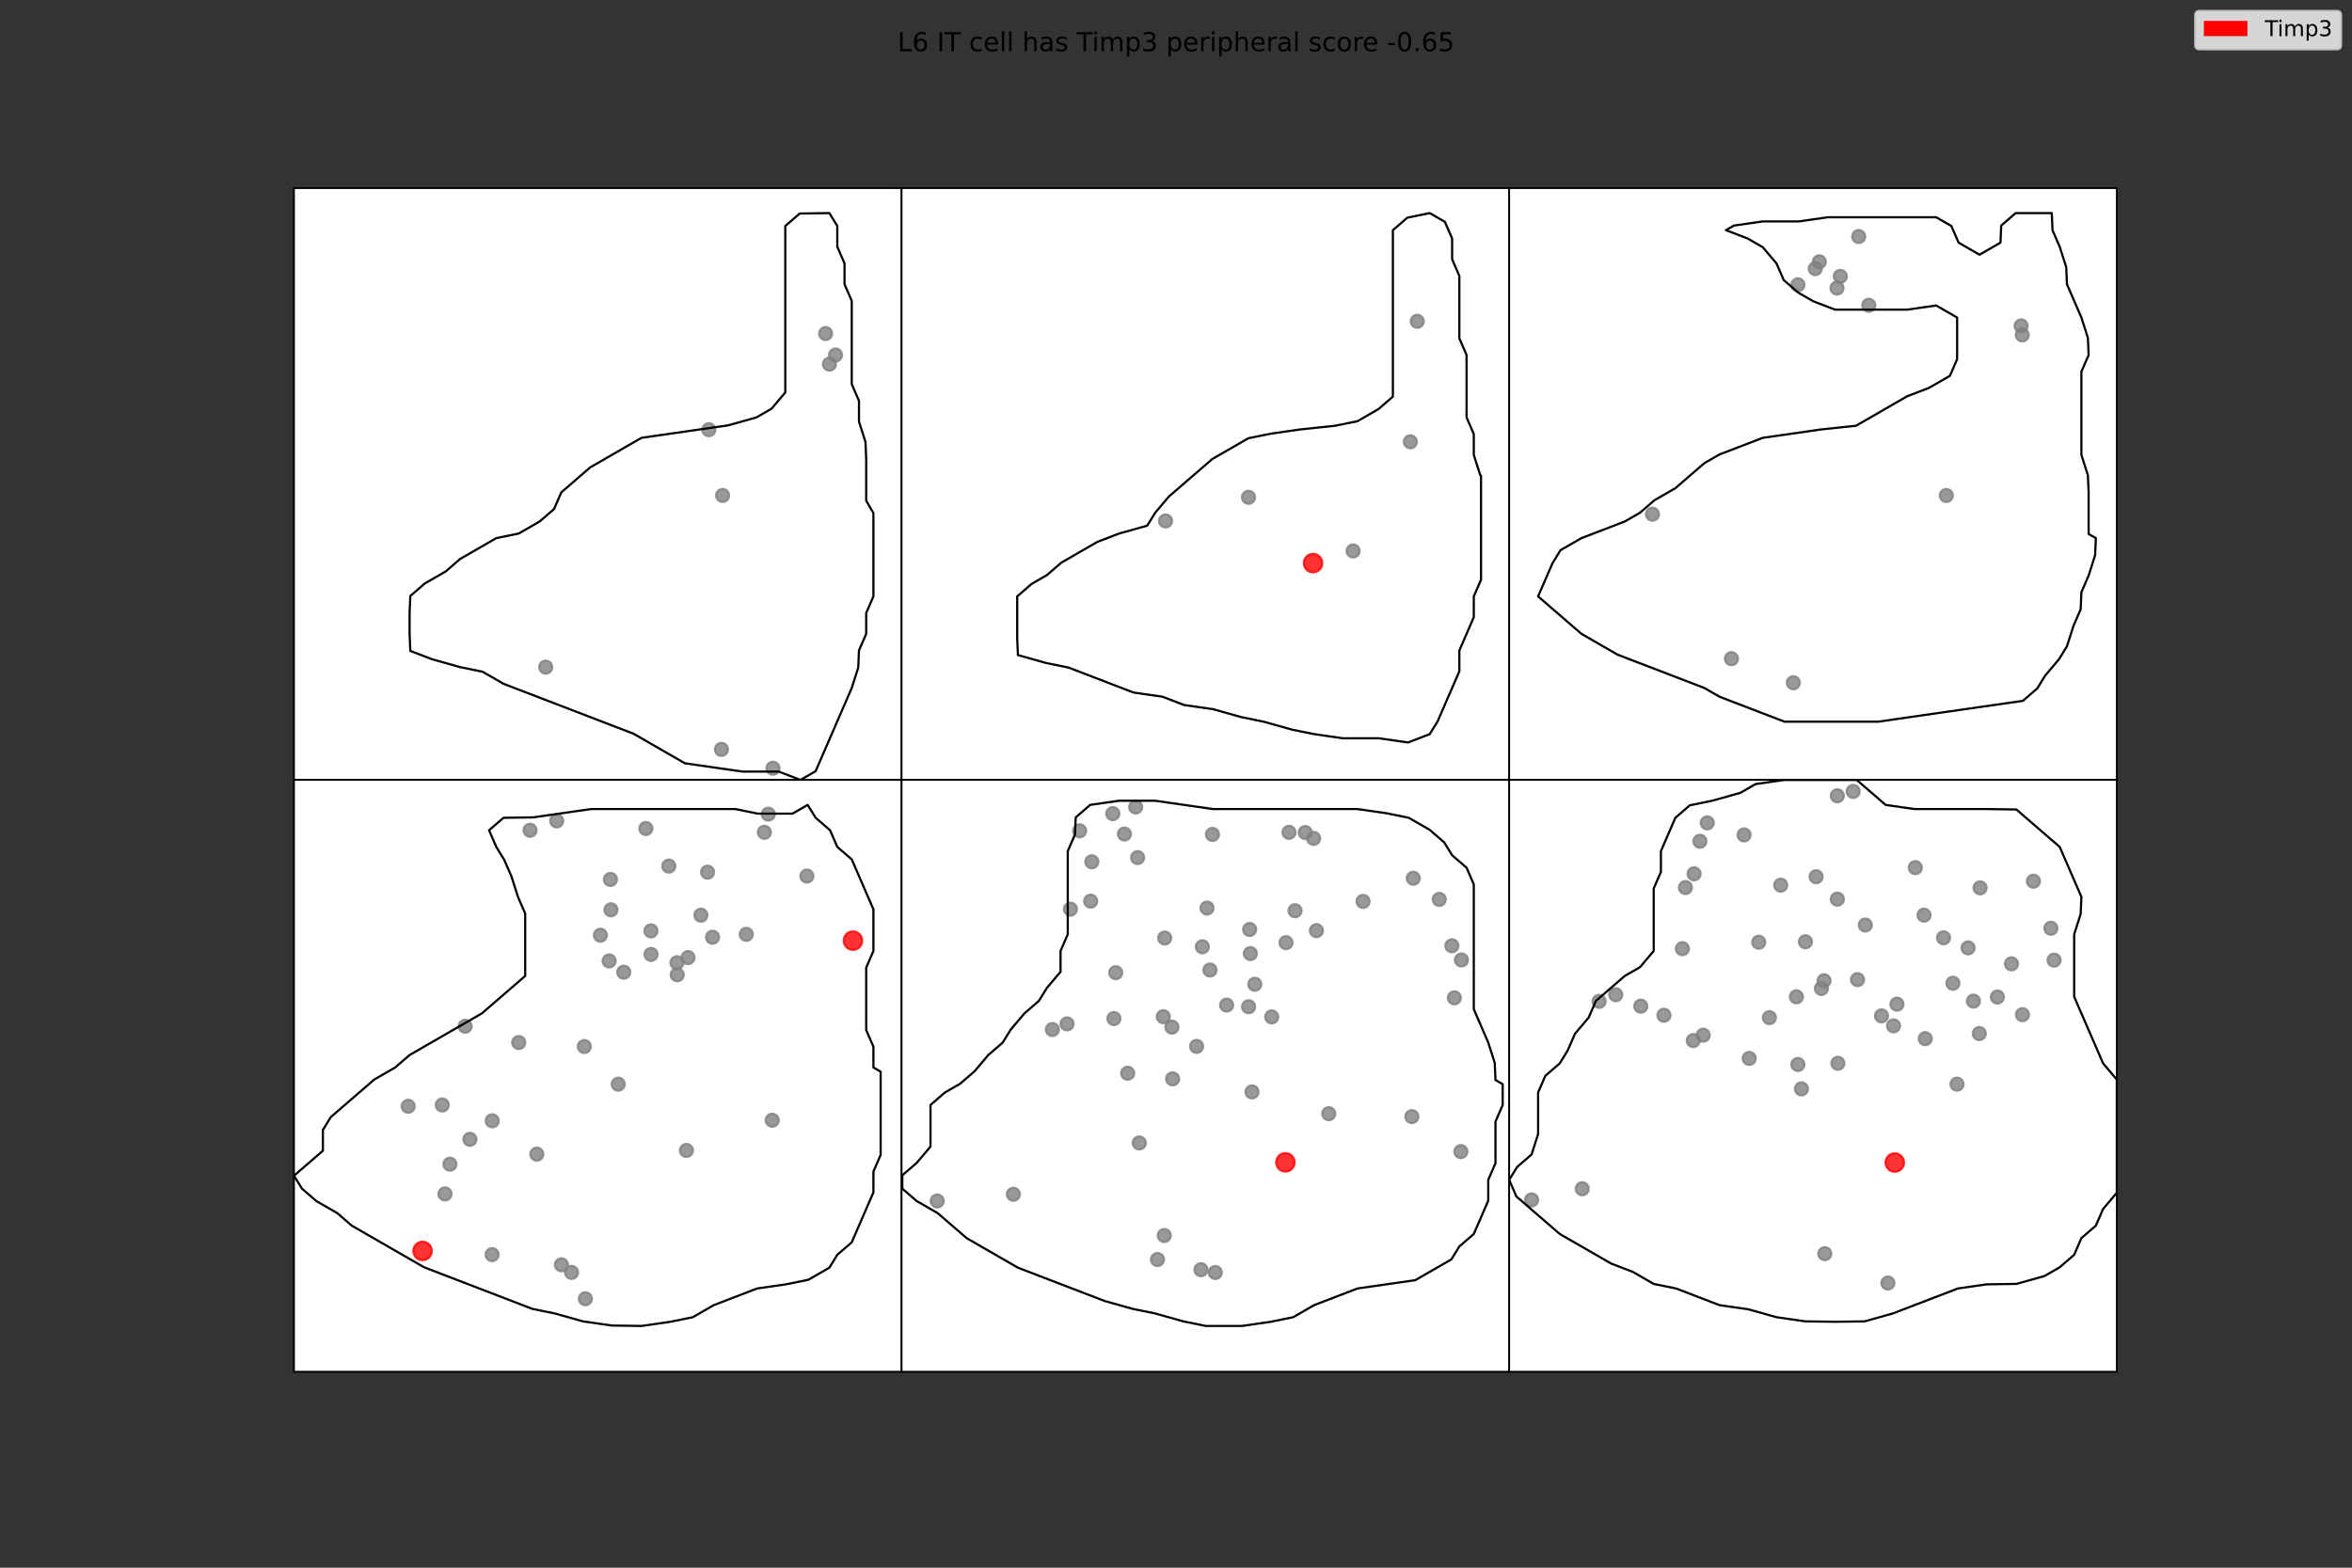 <?xml version="1.0" encoding="utf-8" standalone="no"?>
<!DOCTYPE svg PUBLIC "-//W3C//DTD SVG 1.1//EN"
  "http://www.w3.org/Graphics/SVG/1.1/DTD/svg11.dtd">
<!-- Created with matplotlib (https://matplotlib.org/) -->
<svg height="720pt" version="1.1" viewBox="0 0 1080 720" width="1080pt" xmlns="http://www.w3.org/2000/svg" xmlns:xlink="http://www.w3.org/1999/xlink">
 <rect x="0" y="0" width="1080" height="720" fill="#333333" stroke="none"/>
 <defs>
  <style type="text/css">*{stroke-linecap:butt;stroke-linejoin:round;}</style>
 </defs>
 <g id="figure_1">
  <g id="patch_1">
   <path d="M 0 720 
L 1080 720 
L 1080 0 
L 0 0 
z
" style="fill:none;"/>
  </g>
  <g id="axes_1">
   <g id="patch_2">
    <path d="M 135 358.2 
L 414 358.2 
L 414 86.4 
L 135 86.4 
z
" style="fill:#ffffff;"/>
   </g>
   <g id="PathCollection_1">
    <defs>
     <path d="M 0 3 
C 0.796 3 1.559 2.684 2.121 2.121 
C 2.684 1.559 3 0.796 3 -0 
C 3 -0.796 2.684 -1.559 2.121 -2.121 
C 1.559 -2.684 0.796 -3 0 -3 
C -0.796 -3 -1.559 -2.684 -2.121 -2.121 
C -2.684 -1.559 -3 -0.796 -3 0 
C -3 0.796 -2.684 1.559 -2.121 2.121 
C -1.559 2.684 -0.796 3 0 3 
z
" id="C0_0_05f0266fdb"/>
    </defs>
    <g clip-path="url(#p770871aad2)">
     <use style="fill:#808080;fill-opacity:0.8;stroke:#808080;stroke-opacity:0.8;" x="379.106" xlink:href="#C0_0_05f0266fdb" y="153.197"/>
    </g>
    <g clip-path="url(#p770871aad2)">
     <use style="fill:#808080;fill-opacity:0.8;stroke:#808080;stroke-opacity:0.8;" x="380.876" xlink:href="#C0_0_05f0266fdb" y="167.238"/>
    </g>
    <g clip-path="url(#p770871aad2)">
     <use style="fill:#808080;fill-opacity:0.8;stroke:#808080;stroke-opacity:0.8;" x="383.667" xlink:href="#C0_0_05f0266fdb" y="163.045"/>
    </g>
    <g clip-path="url(#p770871aad2)">
     <use style="fill:#808080;fill-opacity:0.8;stroke:#808080;stroke-opacity:0.8;" x="250.577" xlink:href="#C0_0_05f0266fdb" y="306.401"/>
    </g>
    <g clip-path="url(#p770871aad2)">
     <use style="fill:#808080;fill-opacity:0.8;stroke:#808080;stroke-opacity:0.8;" x="325.479" xlink:href="#C0_0_05f0266fdb" y="197.346"/>
    </g>
    <g clip-path="url(#p770871aad2)">
     <use style="fill:#808080;fill-opacity:0.8;stroke:#808080;stroke-opacity:0.8;" x="354.941" xlink:href="#C0_0_05f0266fdb" y="352.821"/>
    </g>
    <g clip-path="url(#p770871aad2)">
     <use style="fill:#808080;fill-opacity:0.8;stroke:#808080;stroke-opacity:0.8;" x="331.808" xlink:href="#C0_0_05f0266fdb" y="227.543"/>
    </g>
    <g clip-path="url(#p770871aad2)">
     <use style="fill:#808080;fill-opacity:0.8;stroke:#808080;stroke-opacity:0.8;" x="331.276" xlink:href="#C0_0_05f0266fdb" y="344.183"/>
    </g>
   </g>
   <g id="PathCollection_2"/>
   <g id="patch_3">
    <path clip-path="url(#p770871aad2)" d="M 401.062 235.68 
L 401.062 245.237 
L 401.062 254.794 
L 401.062 264.351 
L 401.062 273.908 
L 397.744 281.553 
L 397.744 291.11 
L 394.427 298.756 
L 394.095 306.592 
L 391.109 315.958 
L 387.792 323.604 
L 384.474 331.249 
L 381.157 338.895 
L 377.839 346.541 
L 374.522 354.186 
L 367.555 358.2 
L 357.603 354.377 
L 341.015 354.377 
L 327.746 352.466 
L 314.476 350.554 
L 307.509 346.541 
L 297.888 340.997 
L 290.922 336.984 
L 280.969 333.161 
L 271.017 329.338 
L 261.064 325.515 
L 251.112 321.692 
L 241.159 317.87 
L 231.207 314.047 
L 221.586 308.504 
L 211.302 306.401 
L 198.364 302.77 
L 188.411 298.947 
L 188.08 291.11 
L 188.08 281.553 
L 188.411 273.716 
L 195.046 267.982 
L 204.667 262.439 
L 211.302 256.705 
L 218.269 252.691 
L 227.889 247.148 
L 238.174 245.046 
L 247.794 239.503 
L 254.429 233.768 
L 257.747 226.123 
L 264.382 220.389 
L 271.017 214.654 
L 277.983 210.641 
L 287.604 205.097 
L 294.571 201.084 
L 307.841 199.172 
L 321.111 197.261 
L 334.38 195.349 
L 347.319 191.718 
L 354.285 187.704 
L 360.589 180.249 
L 360.589 170.692 
L 360.589 161.135 
L 360.589 151.578 
L 360.589 142.022 
L 360.589 132.465 
L 360.589 122.908 
L 360.589 113.351 
L 360.589 103.794 
L 367.224 98.059 
L 380.825 97.868 
L 384.474 103.794 
L 384.474 113.351 
L 387.792 120.996 
L 387.792 130.553 
L 391.109 138.199 
L 391.109 147.756 
L 391.109 157.313 
L 391.109 166.87 
L 391.109 176.427 
L 394.427 184.072 
L 394.427 193.629 
L 397.413 202.995 
L 397.744 210.832 
L 397.744 220.389 
L 397.744 229.946 
z
" style="fill:none;stroke:#000000;stroke-linejoin:miter;"/>
   </g>
   <g id="matplotlib.axis_1"/>
   <g id="matplotlib.axis_2"/>
   <g id="patch_4">
    <path d="M 135 358.2 
L 135 86.4 
" style="fill:none;stroke:#000000;stroke-linecap:square;stroke-linejoin:miter;stroke-width:0.8;"/>
   </g>
   <g id="patch_5">
    <path d="M 414 358.2 
L 414 86.4 
" style="fill:none;stroke:#000000;stroke-linecap:square;stroke-linejoin:miter;stroke-width:0.8;"/>
   </g>
   <g id="patch_6">
    <path d="M 135 358.2 
L 414 358.2 
" style="fill:none;stroke:#000000;stroke-linecap:square;stroke-linejoin:miter;stroke-width:0.8;"/>
   </g>
   <g id="patch_7">
    <path d="M 135 86.4 
L 414 86.4 
" style="fill:none;stroke:#000000;stroke-linecap:square;stroke-linejoin:miter;stroke-width:0.8;"/>
   </g>
  </g>
  <g id="axes_2">
   <g id="patch_8">
    <path d="M 414 358.2 
L 693 358.2 
L 693 86.4 
L 414 86.4 
z
" style="fill:#ffffff;"/>
   </g>
   <g id="PathCollection_3">
    <defs>
     <path d="M 0 3 
C 0.796 3 1.559 2.684 2.121 2.121 
C 2.684 1.559 3 0.796 3 -0 
C 3 -0.796 2.684 -1.559 2.121 -2.121 
C 1.559 -2.684 0.796 -3 0 -3 
C -0.796 -3 -1.559 -2.684 -2.121 -2.121 
C -2.684 -1.559 -3 -0.796 -3 0 
C -3 0.796 -2.684 1.559 -2.121 2.121 
C -1.559 2.684 -0.796 3 0 3 
z
" id="C1_0_516ce0d5fa"/>
    </defs>
    <g clip-path="url(#p34aad60a1c)">
     <use style="fill:#808080;fill-opacity:0.8;stroke:#808080;stroke-opacity:0.8;" x="621.335" xlink:href="#C1_0_516ce0d5fa" y="253.036"/>
    </g>
    <g clip-path="url(#p34aad60a1c)">
     <use style="fill:#808080;fill-opacity:0.8;stroke:#808080;stroke-opacity:0.8;" x="647.609" xlink:href="#C1_0_516ce0d5fa" y="202.911"/>
    </g>
    <g clip-path="url(#p34aad60a1c)">
     <use style="fill:#808080;fill-opacity:0.8;stroke:#808080;stroke-opacity:0.8;" x="650.783" xlink:href="#C1_0_516ce0d5fa" y="147.564"/>
    </g>
    <g clip-path="url(#p34aad60a1c)">
     <use style="fill:#808080;fill-opacity:0.8;stroke:#808080;stroke-opacity:0.8;" x="535.191" xlink:href="#C1_0_516ce0d5fa" y="239.259"/>
    </g>
    <g clip-path="url(#p34aad60a1c)">
     <use style="fill:#808080;fill-opacity:0.8;stroke:#808080;stroke-opacity:0.8;" x="573.307" xlink:href="#C1_0_516ce0d5fa" y="228.402"/>
    </g>
   </g>
   <g id="PathCollection_4">
    <defs>
     <path d="M 0 4.243 
C 1.125 4.243 2.204 3.796 3 3 
C 3.796 2.204 4.243 1.125 4.243 0 
C 4.243 -1.125 3.796 -2.204 3 -3 
C 2.204 -3.796 1.125 -4.243 0 -4.243 
C -1.125 -4.243 -2.204 -3.796 -3 -3 
C -3.796 -2.204 -4.243 -1.125 -4.243 0 
C -4.243 1.125 -3.796 2.204 -3 3 
C -2.204 3.796 -1.125 4.243 0 4.243 
z
" id="m8692e63bba" style="stroke:#ff0000;stroke-opacity:0.8;"/>
    </defs>
    <g clip-path="url(#p34aad60a1c)">
     <use style="fill:#ff0000;fill-opacity:0.8;stroke:#ff0000;stroke-opacity:0.8;" x="602.935" xlink:href="#m8692e63bba" y="258.615"/>
    </g>
   </g>
   <g id="patch_9">
    <path clip-path="url(#p34aad60a1c)" d="M 680.062 218.477 
L 680.062 228.034 
L 680.062 237.591 
L 680.062 247.148 
L 680.062 256.705 
L 680.062 266.262 
L 676.744 273.908 
L 676.744 283.465 
L 673.427 291.11 
L 670.109 298.756 
L 670.109 308.313 
L 666.792 315.958 
L 663.474 323.604 
L 660.157 331.249 
L 656.508 337.175 
L 646.555 340.997 
L 633.285 339.086 
L 616.698 339.086 
L 603.428 337.175 
L 593.144 335.072 
L 580.206 331.441 
L 569.922 329.338 
L 556.983 325.706 
L 543.713 323.795 
L 533.761 319.972 
L 520.491 318.061 
L 510.539 314.238 
L 500.586 310.415 
L 490.634 306.592 
L 480.35 304.49 
L 467.411 300.858 
L 467.08 293.022 
L 467.08 283.465 
L 467.08 273.908 
L 473.715 268.173 
L 480.681 264.159 
L 487.316 258.425 
L 496.937 252.882 
L 503.904 248.868 
L 513.856 245.046 
L 526.794 241.414 
L 530.444 235.489 
L 536.747 228.034 
L 543.382 222.3 
L 550.017 216.566 
L 556.652 210.832 
L 563.618 206.818 
L 573.239 201.275 
L 583.523 199.172 
L 596.793 197.261 
L 613.049 195.541 
L 623.333 193.438 
L 632.954 187.895 
L 639.589 182.161 
L 639.589 172.604 
L 639.589 163.047 
L 639.589 153.49 
L 639.589 143.933 
L 639.589 134.376 
L 639.589 124.819 
L 639.589 115.262 
L 639.589 105.705 
L 646.224 99.971 
L 656.508 97.868 
L 663.474 101.882 
L 666.792 109.528 
L 666.792 119.085 
L 670.109 126.73 
L 670.109 136.287 
L 670.109 145.844 
L 670.109 155.401 
L 673.427 163.047 
L 673.427 172.604 
L 673.427 182.161 
L 673.427 191.718 
L 676.744 199.363 
L 676.744 208.92 
L 679.73 218.286 
z
" style="fill:none;stroke:#000000;stroke-linejoin:miter;"/>
   </g>
   <g id="matplotlib.axis_3"/>
   <g id="matplotlib.axis_4"/>
   <g id="patch_10">
    <path d="M 414 358.2 
L 414 86.4 
" style="fill:none;stroke:#000000;stroke-linecap:square;stroke-linejoin:miter;stroke-width:0.8;"/>
   </g>
   <g id="patch_11">
    <path d="M 693 358.2 
L 693 86.4 
" style="fill:none;stroke:#000000;stroke-linecap:square;stroke-linejoin:miter;stroke-width:0.8;"/>
   </g>
   <g id="patch_12">
    <path d="M 414 358.2 
L 693 358.2 
" style="fill:none;stroke:#000000;stroke-linecap:square;stroke-linejoin:miter;stroke-width:0.8;"/>
   </g>
   <g id="patch_13">
    <path d="M 414 86.4 
L 693 86.4 
" style="fill:none;stroke:#000000;stroke-linecap:square;stroke-linejoin:miter;stroke-width:0.8;"/>
   </g>
  </g>
  <g id="axes_3">
   <g id="patch_14">
    <path d="M 693 358.2 
L 972 358.2 
L 972 86.4 
L 693 86.4 
z
" style="fill:#ffffff;"/>
   </g>
   <g id="PathCollection_5">
    <defs>
     <path d="M 0 3 
C 0.796 3 1.559 2.684 2.121 2.121 
C 2.684 1.559 3 0.796 3 -0 
C 3 -0.796 2.684 -1.559 2.121 -2.121 
C 1.559 -2.684 0.796 -3 0 -3 
C -0.796 -3 -1.559 -2.684 -2.121 -2.121 
C -2.684 -1.559 -3 -0.796 -3 0 
C -3 0.796 -2.684 1.559 -2.121 2.121 
C -1.559 2.684 -0.796 3 0 3 
z
" id="C2_0_96f0c54e71"/>
    </defs>
    <g clip-path="url(#pdc606d0237)">
     <use style="fill:#808080;fill-opacity:0.8;stroke:#808080;stroke-opacity:0.8;" x="833.545" xlink:href="#C2_0_96f0c54e71" y="123.385"/>
    </g>
    <g clip-path="url(#pdc606d0237)">
     <use style="fill:#808080;fill-opacity:0.8;stroke:#808080;stroke-opacity:0.8;" x="843.528" xlink:href="#C2_0_96f0c54e71" y="132.292"/>
    </g>
    <g clip-path="url(#pdc606d0237)">
     <use style="fill:#808080;fill-opacity:0.8;stroke:#808080;stroke-opacity:0.8;" x="845.033" xlink:href="#C2_0_96f0c54e71" y="126.942"/>
    </g>
    <g clip-path="url(#pdc606d0237)">
     <use style="fill:#808080;fill-opacity:0.8;stroke:#808080;stroke-opacity:0.8;" x="928.064" xlink:href="#C2_0_96f0c54e71" y="149.667"/>
    </g>
    <g clip-path="url(#pdc606d0237)">
     <use style="fill:#808080;fill-opacity:0.8;stroke:#808080;stroke-opacity:0.8;" x="858.128" xlink:href="#C2_0_96f0c54e71" y="140.205"/>
    </g>
    <g clip-path="url(#pdc606d0237)">
     <use style="fill:#808080;fill-opacity:0.8;stroke:#808080;stroke-opacity:0.8;" x="853.478" xlink:href="#C2_0_96f0c54e71" y="108.628"/>
    </g>
    <g clip-path="url(#pdc606d0237)">
     <use style="fill:#808080;fill-opacity:0.8;stroke:#808080;stroke-opacity:0.8;" x="835.419" xlink:href="#C2_0_96f0c54e71" y="120.24"/>
    </g>
    <g clip-path="url(#pdc606d0237)">
     <use style="fill:#808080;fill-opacity:0.8;stroke:#808080;stroke-opacity:0.8;" x="825.574" xlink:href="#C2_0_96f0c54e71" y="130.803"/>
    </g>
    <g clip-path="url(#pdc606d0237)">
     <use style="fill:#808080;fill-opacity:0.8;stroke:#808080;stroke-opacity:0.8;" x="823.477" xlink:href="#C2_0_96f0c54e71" y="313.575"/>
    </g>
    <g clip-path="url(#pdc606d0237)">
     <use style="fill:#808080;fill-opacity:0.8;stroke:#808080;stroke-opacity:0.8;" x="795.056" xlink:href="#C2_0_96f0c54e71" y="302.504"/>
    </g>
    <g clip-path="url(#pdc606d0237)">
     <use style="fill:#808080;fill-opacity:0.8;stroke:#808080;stroke-opacity:0.8;" x="893.706" xlink:href="#C2_0_96f0c54e71" y="227.56"/>
    </g>
    <g clip-path="url(#pdc606d0237)">
     <use style="fill:#808080;fill-opacity:0.8;stroke:#808080;stroke-opacity:0.8;" x="758.778" xlink:href="#C2_0_96f0c54e71" y="236.15"/>
    </g>
    <g clip-path="url(#pdc606d0237)">
     <use style="fill:#808080;fill-opacity:0.8;stroke:#808080;stroke-opacity:0.8;" x="928.587" xlink:href="#C2_0_96f0c54e71" y="153.814"/>
    </g>
   </g>
   <g id="PathCollection_6"/>
   <g id="patch_15">
    <path clip-path="url(#pdc606d0237)" d="M 962.379 247.148 
L 962.048 254.985 
L 959.062 264.351 
L 955.744 271.996 
L 955.413 279.833 
L 952.095 287.478 
L 949.109 296.844 
L 945.46 302.77 
L 939.157 310.224 
L 935.508 316.149 
L 928.873 321.884 
L 915.603 323.795 
L 902.333 325.706 
L 889.063 327.618 
L 875.793 329.529 
L 862.523 331.441 
L 845.936 331.441 
L 835.983 331.441 
L 819.396 331.441 
L 809.444 327.618 
L 799.491 323.795 
L 789.539 319.972 
L 782.572 315.958 
L 772.62 312.135 
L 762.667 308.313 
L 752.715 304.49 
L 742.762 300.667 
L 733.141 295.124 
L 726.175 291.11 
L 719.54 285.376 
L 712.905 279.642 
L 706.27 273.908 
L 709.587 266.262 
L 712.905 258.616 
L 716.554 252.691 
L 726.175 247.148 
L 736.127 243.325 
L 746.08 239.503 
L 753.046 235.489 
L 759.681 229.754 
L 769.302 224.211 
L 775.937 218.477 
L 782.572 212.743 
L 789.539 208.729 
L 799.491 204.906 
L 809.444 201.084 
L 822.713 199.172 
L 835.983 197.261 
L 852.239 195.541 
L 859.206 191.527 
L 868.826 185.984 
L 875.793 181.97 
L 885.746 178.147 
L 895.366 172.604 
L 898.684 164.958 
L 898.684 155.401 
L 898.684 145.844 
L 889.063 140.301 
L 875.793 142.213 
L 859.206 142.213 
L 842.618 142.213 
L 832.666 138.39 
L 825.699 134.376 
L 819.064 128.642 
L 815.747 120.996 
L 809.444 113.542 
L 802.477 109.528 
L 792.524 105.705 
L 796.174 103.603 
L 809.444 101.691 
L 826.031 101.691 
L 839.301 99.78 
L 855.888 99.78 
L 872.476 99.78 
L 889.063 99.78 
L 896.03 103.794 
L 899.347 111.439 
L 908.968 116.982 
L 918.589 111.439 
L 918.92 103.603 
L 925.555 97.868 
L 942.143 97.868 
L 942.474 105.705 
L 945.792 113.351 
L 948.778 122.716 
L 949.109 130.553 
L 952.427 138.199 
L 955.744 145.844 
L 958.73 155.21 
L 959.062 163.047 
L 955.744 170.692 
L 955.744 180.249 
L 955.744 189.806 
L 955.744 199.363 
L 955.744 208.92 
L 958.73 218.286 
L 959.062 226.123 
L 959.062 235.68 
L 959.062 245.237 
z
" style="fill:none;stroke:#000000;stroke-linejoin:miter;"/>
   </g>
   <g id="matplotlib.axis_5"/>
   <g id="matplotlib.axis_6"/>
   <g id="patch_16">
    <path d="M 693 358.2 
L 693 86.4 
" style="fill:none;stroke:#000000;stroke-linecap:square;stroke-linejoin:miter;stroke-width:0.8;"/>
   </g>
   <g id="patch_17">
    <path d="M 972 358.2 
L 972 86.4 
" style="fill:none;stroke:#000000;stroke-linecap:square;stroke-linejoin:miter;stroke-width:0.8;"/>
   </g>
   <g id="patch_18">
    <path d="M 693 358.2 
L 972 358.2 
" style="fill:none;stroke:#000000;stroke-linecap:square;stroke-linejoin:miter;stroke-width:0.8;"/>
   </g>
   <g id="patch_19">
    <path d="M 693 86.4 
L 972 86.4 
" style="fill:none;stroke:#000000;stroke-linecap:square;stroke-linejoin:miter;stroke-width:0.8;"/>
   </g>
  </g>
  <g id="axes_4">
   <g id="patch_20">
    <path d="M 135 630 
L 414 630 
L 414 358.2 
L 135 358.2 
z
" style="fill:#ffffff;"/>
   </g>
   <g id="PathCollection_7">
    <defs>
     <path d="M 0 3 
C 0.796 3 1.559 2.684 2.121 2.121 
C 2.684 1.559 3 0.796 3 -0 
C 3 -0.796 2.684 -1.559 2.121 -2.121 
C 1.559 -2.684 0.796 -3 0 -3 
C -0.796 -3 -1.559 -2.684 -2.121 -2.121 
C -2.684 -1.559 -3 -0.796 -3 0 
C -3 0.796 -2.684 1.559 -2.121 2.121 
C -1.559 2.684 -0.796 3 0 3 
z
" id="C3_0_e0055d854d"/>
    </defs>
    <g clip-path="url(#p9aa96bac7d)">
     <use style="fill:#808080;fill-opacity:0.8;stroke:#808080;stroke-opacity:0.8;" x="203.077" xlink:href="#C3_0_e0055d854d" y="507.497"/>
    </g>
    <g clip-path="url(#p9aa96bac7d)">
     <use style="fill:#808080;fill-opacity:0.8;stroke:#808080;stroke-opacity:0.8;" x="204.325" xlink:href="#C3_0_e0055d854d" y="548.339"/>
    </g>
    <g clip-path="url(#p9aa96bac7d)">
     <use style="fill:#808080;fill-opacity:0.8;stroke:#808080;stroke-opacity:0.8;" x="213.595" xlink:href="#C3_0_e0055d854d" y="471.332"/>
    </g>
    <g clip-path="url(#p9aa96bac7d)">
     <use style="fill:#808080;fill-opacity:0.8;stroke:#808080;stroke-opacity:0.8;" x="215.769" xlink:href="#C3_0_e0055d854d" y="523.257"/>
    </g>
    <g clip-path="url(#p9aa96bac7d)">
     <use style="fill:#808080;fill-opacity:0.8;stroke:#808080;stroke-opacity:0.8;" x="226.025" xlink:href="#C3_0_e0055d854d" y="514.75"/>
    </g>
    <g clip-path="url(#p9aa96bac7d)">
     <use style="fill:#808080;fill-opacity:0.8;stroke:#808080;stroke-opacity:0.8;" x="238.194" xlink:href="#C3_0_e0055d854d" y="478.807"/>
    </g>
    <g clip-path="url(#p9aa96bac7d)">
     <use style="fill:#808080;fill-opacity:0.8;stroke:#808080;stroke-opacity:0.8;" x="243.395" xlink:href="#C3_0_e0055d854d" y="381.326"/>
    </g>
    <g clip-path="url(#p9aa96bac7d)">
     <use style="fill:#808080;fill-opacity:0.8;stroke:#808080;stroke-opacity:0.8;" x="246.489" xlink:href="#C3_0_e0055d854d" y="530.087"/>
    </g>
    <g clip-path="url(#p9aa96bac7d)">
     <use style="fill:#808080;fill-opacity:0.8;stroke:#808080;stroke-opacity:0.8;" x="262.45" xlink:href="#C3_0_e0055d854d" y="584.378"/>
    </g>
    <g clip-path="url(#p9aa96bac7d)">
     <use style="fill:#808080;fill-opacity:0.8;stroke:#808080;stroke-opacity:0.8;" x="268.29" xlink:href="#C3_0_e0055d854d" y="480.634"/>
    </g>
    <g clip-path="url(#p9aa96bac7d)">
     <use style="fill:#808080;fill-opacity:0.8;stroke:#808080;stroke-opacity:0.8;" x="275.674" xlink:href="#C3_0_e0055d854d" y="429.532"/>
    </g>
    <g clip-path="url(#p9aa96bac7d)">
     <use style="fill:#808080;fill-opacity:0.8;stroke:#808080;stroke-opacity:0.8;" x="280.294" xlink:href="#C3_0_e0055d854d" y="403.898"/>
    </g>
    <g clip-path="url(#p9aa96bac7d)">
     <use style="fill:#808080;fill-opacity:0.8;stroke:#808080;stroke-opacity:0.8;" x="280.541" xlink:href="#C3_0_e0055d854d" y="417.845"/>
    </g>
    <g clip-path="url(#p9aa96bac7d)">
     <use style="fill:#808080;fill-opacity:0.8;stroke:#808080;stroke-opacity:0.8;" x="283.862" xlink:href="#C3_0_e0055d854d" y="497.933"/>
    </g>
    <g clip-path="url(#p9aa96bac7d)">
     <use style="fill:#808080;fill-opacity:0.8;stroke:#808080;stroke-opacity:0.8;" x="286.421" xlink:href="#C3_0_e0055d854d" y="446.507"/>
    </g>
    <g clip-path="url(#p9aa96bac7d)">
     <use style="fill:#808080;fill-opacity:0.8;stroke:#808080;stroke-opacity:0.8;" x="298.911" xlink:href="#C3_0_e0055d854d" y="427.534"/>
    </g>
    <g clip-path="url(#p9aa96bac7d)">
     <use style="fill:#808080;fill-opacity:0.8;stroke:#808080;stroke-opacity:0.8;" x="310.851" xlink:href="#C3_0_e0055d854d" y="442.151"/>
    </g>
    <g clip-path="url(#p9aa96bac7d)">
     <use style="fill:#808080;fill-opacity:0.8;stroke:#808080;stroke-opacity:0.8;" x="310.967" xlink:href="#C3_0_e0055d854d" y="447.686"/>
    </g>
    <g clip-path="url(#p9aa96bac7d)">
     <use style="fill:#808080;fill-opacity:0.8;stroke:#808080;stroke-opacity:0.8;" x="315.93" xlink:href="#C3_0_e0055d854d" y="439.788"/>
    </g>
    <g clip-path="url(#p9aa96bac7d)">
     <use style="fill:#808080;fill-opacity:0.8;stroke:#808080;stroke-opacity:0.8;" x="321.843" xlink:href="#C3_0_e0055d854d" y="420.336"/>
    </g>
    <g clip-path="url(#p9aa96bac7d)">
     <use style="fill:#808080;fill-opacity:0.8;stroke:#808080;stroke-opacity:0.8;" x="324.91" xlink:href="#C3_0_e0055d854d" y="400.574"/>
    </g>
    <g clip-path="url(#p9aa96bac7d)">
     <use style="fill:#808080;fill-opacity:0.8;stroke:#808080;stroke-opacity:0.8;" x="342.671" xlink:href="#C3_0_e0055d854d" y="429.109"/>
    </g>
    <g clip-path="url(#p9aa96bac7d)">
     <use style="fill:#808080;fill-opacity:0.8;stroke:#808080;stroke-opacity:0.8;" x="350.979" xlink:href="#C3_0_e0055d854d" y="382.256"/>
    </g>
    <g clip-path="url(#p9aa96bac7d)">
     <use style="fill:#808080;fill-opacity:0.8;stroke:#808080;stroke-opacity:0.8;" x="354.59" xlink:href="#C3_0_e0055d854d" y="514.503"/>
    </g>
    <g clip-path="url(#p9aa96bac7d)">
     <use style="fill:#808080;fill-opacity:0.8;stroke:#808080;stroke-opacity:0.8;" x="296.572" xlink:href="#C3_0_e0055d854d" y="380.517"/>
    </g>
    <g clip-path="url(#p9aa96bac7d)">
     <use style="fill:#808080;fill-opacity:0.8;stroke:#808080;stroke-opacity:0.8;" x="255.616" xlink:href="#C3_0_e0055d854d" y="377.021"/>
    </g>
    <g clip-path="url(#p9aa96bac7d)">
     <use style="fill:#808080;fill-opacity:0.8;stroke:#808080;stroke-opacity:0.8;" x="206.594" xlink:href="#C3_0_e0055d854d" y="534.688"/>
    </g>
    <g clip-path="url(#p9aa96bac7d)">
     <use style="fill:#808080;fill-opacity:0.8;stroke:#808080;stroke-opacity:0.8;" x="370.52" xlink:href="#C3_0_e0055d854d" y="402.35"/>
    </g>
    <g clip-path="url(#p9aa96bac7d)">
     <use style="fill:#808080;fill-opacity:0.8;stroke:#808080;stroke-opacity:0.8;" x="279.713" xlink:href="#C3_0_e0055d854d" y="441.328"/>
    </g>
    <g clip-path="url(#p9aa96bac7d)">
     <use style="fill:#808080;fill-opacity:0.8;stroke:#808080;stroke-opacity:0.8;" x="307.115" xlink:href="#C3_0_e0055d854d" y="397.764"/>
    </g>
    <g clip-path="url(#p9aa96bac7d)">
     <use style="fill:#808080;fill-opacity:0.8;stroke:#808080;stroke-opacity:0.8;" x="315.199" xlink:href="#C3_0_e0055d854d" y="528.371"/>
    </g>
    <g clip-path="url(#p9aa96bac7d)">
     <use style="fill:#808080;fill-opacity:0.8;stroke:#808080;stroke-opacity:0.8;" x="298.942" xlink:href="#C3_0_e0055d854d" y="438.351"/>
    </g>
    <g clip-path="url(#p9aa96bac7d)">
     <use style="fill:#808080;fill-opacity:0.8;stroke:#808080;stroke-opacity:0.8;" x="327.173" xlink:href="#C3_0_e0055d854d" y="430.448"/>
    </g>
    <g clip-path="url(#p9aa96bac7d)">
     <use style="fill:#808080;fill-opacity:0.8;stroke:#808080;stroke-opacity:0.8;" x="352.792" xlink:href="#C3_0_e0055d854d" y="373.917"/>
    </g>
    <g clip-path="url(#p9aa96bac7d)">
     <use style="fill:#808080;fill-opacity:0.8;stroke:#808080;stroke-opacity:0.8;" x="187.432" xlink:href="#C3_0_e0055d854d" y="508.075"/>
    </g>
    <g clip-path="url(#p9aa96bac7d)">
     <use style="fill:#808080;fill-opacity:0.8;stroke:#808080;stroke-opacity:0.8;" x="268.797" xlink:href="#C3_0_e0055d854d" y="596.496"/>
    </g>
    <g clip-path="url(#p9aa96bac7d)">
     <use style="fill:#808080;fill-opacity:0.8;stroke:#808080;stroke-opacity:0.8;" x="257.802" xlink:href="#C3_0_e0055d854d" y="580.886"/>
    </g>
    <g clip-path="url(#p9aa96bac7d)">
     <use style="fill:#808080;fill-opacity:0.8;stroke:#808080;stroke-opacity:0.8;" x="225.957" xlink:href="#C3_0_e0055d854d" y="576.214"/>
    </g>
   </g>
   <g id="PathCollection_8">
    <defs>
     <path d="M 0 4.243 
C 1.125 4.243 2.204 3.796 3 3 
C 3.796 2.204 4.243 1.125 4.243 -0 
C 4.243 -1.125 3.796 -2.204 3 -3 
C 2.204 -3.796 1.125 -4.243 0 -4.243 
C -1.125 -4.243 -2.204 -3.796 -3 -3 
C -3.796 -2.204 -4.243 -1.125 -4.243 0 
C -4.243 1.125 -3.796 2.204 -3 3 
C -2.204 3.796 -1.125 4.243 0 4.243 
z
" id="C4_0_7f133df2b6"/>
    </defs>
    <g clip-path="url(#p9aa96bac7d)">
     <use style="fill:#ff0000;fill-opacity:0.8;stroke:#ff0000;stroke-opacity:0.8;" x="391.663" xlink:href="#C4_0_7f133df2b6" y="432.012"/>
    </g>
    <g clip-path="url(#p9aa96bac7d)">
     <use style="fill:#ff0000;fill-opacity:0.8;stroke:#ff0000;stroke-opacity:0.8;" x="194.045" xlink:href="#C4_0_7f133df2b6" y="574.523"/>
    </g>
   </g>
   <g id="patch_21">
    <path clip-path="url(#p9aa96bac7d)" d="M 404.379 492.189 
L 404.379 501.746 
L 404.379 511.303 
L 404.379 520.859 
L 404.379 530.416 
L 401.062 538.062 
L 401.062 547.619 
L 397.744 555.265 
L 394.427 562.91 
L 391.109 570.556 
L 384.474 576.29 
L 380.825 582.215 
L 371.205 587.758 
L 360.92 589.861 
L 347.65 591.772 
L 337.698 595.595 
L 327.746 599.418 
L 318.125 604.961 
L 307.841 607.063 
L 294.571 608.975 
L 280.969 608.784 
L 267.699 606.872 
L 254.761 603.241 
L 244.477 601.138 
L 234.524 597.315 
L 224.572 593.492 
L 214.62 589.67 
L 204.667 585.847 
L 194.715 582.024 
L 185.094 576.481 
L 178.127 572.467 
L 168.507 566.924 
L 161.54 562.91 
L 154.905 557.176 
L 145.284 551.633 
L 138.649 545.899 
L 135 539.973 
L 141.635 534.239 
L 148.27 528.505 
L 148.27 518.948 
L 151.919 513.023 
L 158.554 507.289 
L 165.189 501.554 
L 171.824 495.82 
L 181.445 490.277 
L 188.08 484.543 
L 195.046 480.529 
L 204.667 474.986 
L 211.634 470.972 
L 221.254 465.429 
L 227.889 459.695 
L 234.524 453.961 
L 241.159 448.227 
L 241.159 438.67 
L 241.159 429.113 
L 241.159 419.556 
L 237.842 411.91 
L 234.856 402.544 
L 231.539 394.899 
L 227.889 388.973 
L 224.572 381.328 
L 231.207 375.594 
L 244.809 375.403 
L 258.078 373.491 
L 271.348 371.58 
L 287.936 371.58 
L 304.523 371.58 
L 321.111 371.58 
L 337.698 371.58 
L 347.982 373.682 
L 363.906 373.682 
L 370.873 369.668 
L 374.522 375.594 
L 381.157 381.328 
L 384.474 388.973 
L 391.109 394.708 
L 394.427 402.353 
L 397.744 409.999 
L 401.062 417.644 
L 401.062 427.201 
L 401.062 436.758 
L 397.744 444.404 
L 397.744 453.961 
L 397.744 463.518 
L 397.744 473.075 
L 401.062 480.72 
L 401.062 490.277 
z
" style="fill:none;stroke:#000000;stroke-linejoin:miter;"/>
   </g>
   <g id="matplotlib.axis_7"/>
   <g id="matplotlib.axis_8"/>
   <g id="patch_22">
    <path d="M 135 630 
L 135 358.2 
" style="fill:none;stroke:#000000;stroke-linecap:square;stroke-linejoin:miter;stroke-width:0.8;"/>
   </g>
   <g id="patch_23">
    <path d="M 414 630 
L 414 358.2 
" style="fill:none;stroke:#000000;stroke-linecap:square;stroke-linejoin:miter;stroke-width:0.8;"/>
   </g>
   <g id="patch_24">
    <path d="M 135 630 
L 414 630 
" style="fill:none;stroke:#000000;stroke-linecap:square;stroke-linejoin:miter;stroke-width:0.8;"/>
   </g>
   <g id="patch_25">
    <path d="M 135 358.2 
L 414 358.2 
" style="fill:none;stroke:#000000;stroke-linecap:square;stroke-linejoin:miter;stroke-width:0.8;"/>
   </g>
  </g>
  <g id="axes_5">
   <g id="patch_26">
    <path d="M 414 630 
L 693 630 
L 693 358.2 
L 414 358.2 
z
" style="fill:#ffffff;"/>
   </g>
   <g id="PathCollection_9">
    <defs>
     <path d="M 0 3 
C 0.796 3 1.559 2.684 2.121 2.121 
C 2.684 1.559 3 0.796 3 -0 
C 3 -0.796 2.684 -1.559 2.121 -2.121 
C 1.559 -2.684 0.796 -3 0 -3 
C -0.796 -3 -1.559 -2.684 -2.121 -2.121 
C -2.684 -1.559 -3 -0.796 -3 0 
C -3 0.796 -2.684 1.559 -2.121 2.121 
C -1.559 2.684 -0.796 3 0 3 
z
" id="C5_0_74d3ce712a"/>
    </defs>
    <g clip-path="url(#p871df71534)">
     <use style="fill:#808080;fill-opacity:0.8;stroke:#808080;stroke-opacity:0.8;" x="648.318" xlink:href="#C5_0_74d3ce712a" y="512.832"/>
    </g>
    <g clip-path="url(#p871df71534)">
     <use style="fill:#808080;fill-opacity:0.8;stroke:#808080;stroke-opacity:0.8;" x="648.945" xlink:href="#C5_0_74d3ce712a" y="403.356"/>
    </g>
    <g clip-path="url(#p871df71534)">
     <use style="fill:#808080;fill-opacity:0.8;stroke:#808080;stroke-opacity:0.8;" x="660.879" xlink:href="#C5_0_74d3ce712a" y="413.062"/>
    </g>
    <g clip-path="url(#p871df71534)">
     <use style="fill:#808080;fill-opacity:0.8;stroke:#808080;stroke-opacity:0.8;" x="666.688" xlink:href="#C5_0_74d3ce712a" y="434.369"/>
    </g>
    <g clip-path="url(#p871df71534)">
     <use style="fill:#808080;fill-opacity:0.8;stroke:#808080;stroke-opacity:0.8;" x="667.82" xlink:href="#C5_0_74d3ce712a" y="458.293"/>
    </g>
    <g clip-path="url(#p871df71534)">
     <use style="fill:#808080;fill-opacity:0.8;stroke:#808080;stroke-opacity:0.8;" x="670.804" xlink:href="#C5_0_74d3ce712a" y="528.908"/>
    </g>
    <g clip-path="url(#p871df71534)">
     <use style="fill:#808080;fill-opacity:0.8;stroke:#808080;stroke-opacity:0.8;" x="671.073" xlink:href="#C5_0_74d3ce712a" y="440.888"/>
    </g>
    <g clip-path="url(#p871df71534)">
     <use style="fill:#808080;fill-opacity:0.8;stroke:#808080;stroke-opacity:0.8;" x="489.969" xlink:href="#C5_0_74d3ce712a" y="470.244"/>
    </g>
    <g clip-path="url(#p871df71534)">
     <use style="fill:#808080;fill-opacity:0.8;stroke:#808080;stroke-opacity:0.8;" x="491.513" xlink:href="#C5_0_74d3ce712a" y="417.549"/>
    </g>
    <g clip-path="url(#p871df71534)">
     <use style="fill:#808080;fill-opacity:0.8;stroke:#808080;stroke-opacity:0.8;" x="495.76" xlink:href="#C5_0_74d3ce712a" y="381.576"/>
    </g>
    <g clip-path="url(#p871df71534)">
     <use style="fill:#808080;fill-opacity:0.8;stroke:#808080;stroke-opacity:0.8;" x="500.823" xlink:href="#C5_0_74d3ce712a" y="413.876"/>
    </g>
    <g clip-path="url(#p871df71534)">
     <use style="fill:#808080;fill-opacity:0.8;stroke:#808080;stroke-opacity:0.8;" x="501.343" xlink:href="#C5_0_74d3ce712a" y="395.795"/>
    </g>
    <g clip-path="url(#p871df71534)">
     <use style="fill:#808080;fill-opacity:0.8;stroke:#808080;stroke-opacity:0.8;" x="510.99" xlink:href="#C5_0_74d3ce712a" y="373.68"/>
    </g>
    <g clip-path="url(#p871df71534)">
     <use style="fill:#808080;fill-opacity:0.8;stroke:#808080;stroke-opacity:0.8;" x="511.485" xlink:href="#C5_0_74d3ce712a" y="467.791"/>
    </g>
    <g clip-path="url(#p871df71534)">
     <use style="fill:#808080;fill-opacity:0.8;stroke:#808080;stroke-opacity:0.8;" x="512.341" xlink:href="#C5_0_74d3ce712a" y="446.731"/>
    </g>
    <g clip-path="url(#p871df71534)">
     <use style="fill:#808080;fill-opacity:0.8;stroke:#808080;stroke-opacity:0.8;" x="516.316" xlink:href="#C5_0_74d3ce712a" y="383.052"/>
    </g>
    <g clip-path="url(#p871df71534)">
     <use style="fill:#808080;fill-opacity:0.8;stroke:#808080;stroke-opacity:0.8;" x="517.805" xlink:href="#C5_0_74d3ce712a" y="492.909"/>
    </g>
    <g clip-path="url(#p871df71534)">
     <use style="fill:#808080;fill-opacity:0.8;stroke:#808080;stroke-opacity:0.8;" x="521.477" xlink:href="#C5_0_74d3ce712a" y="370.633"/>
    </g>
    <g clip-path="url(#p871df71534)">
     <use style="fill:#808080;fill-opacity:0.8;stroke:#808080;stroke-opacity:0.8;" x="522.37" xlink:href="#C5_0_74d3ce712a" y="393.86"/>
    </g>
    <g clip-path="url(#p871df71534)">
     <use style="fill:#808080;fill-opacity:0.8;stroke:#808080;stroke-opacity:0.8;" x="523.129" xlink:href="#C5_0_74d3ce712a" y="524.936"/>
    </g>
    <g clip-path="url(#p871df71534)">
     <use style="fill:#808080;fill-opacity:0.8;stroke:#808080;stroke-opacity:0.8;" x="531.494" xlink:href="#C5_0_74d3ce712a" y="578.467"/>
    </g>
    <g clip-path="url(#p871df71534)">
     <use style="fill:#808080;fill-opacity:0.8;stroke:#808080;stroke-opacity:0.8;" x="534.16" xlink:href="#C5_0_74d3ce712a" y="466.935"/>
    </g>
    <g clip-path="url(#p871df71534)">
     <use style="fill:#808080;fill-opacity:0.8;stroke:#808080;stroke-opacity:0.8;" x="534.616" xlink:href="#C5_0_74d3ce712a" y="567.436"/>
    </g>
    <g clip-path="url(#p871df71534)">
     <use style="fill:#808080;fill-opacity:0.8;stroke:#808080;stroke-opacity:0.8;" x="534.815" xlink:href="#C5_0_74d3ce712a" y="430.811"/>
    </g>
    <g clip-path="url(#p871df71534)">
     <use style="fill:#808080;fill-opacity:0.8;stroke:#808080;stroke-opacity:0.8;" x="538.132" xlink:href="#C5_0_74d3ce712a" y="471.727"/>
    </g>
    <g clip-path="url(#p871df71534)">
     <use style="fill:#808080;fill-opacity:0.8;stroke:#808080;stroke-opacity:0.8;" x="538.444" xlink:href="#C5_0_74d3ce712a" y="495.49"/>
    </g>
    <g clip-path="url(#p871df71534)">
     <use style="fill:#808080;fill-opacity:0.8;stroke:#808080;stroke-opacity:0.8;" x="549.454" xlink:href="#C5_0_74d3ce712a" y="480.57"/>
    </g>
    <g clip-path="url(#p871df71534)">
     <use style="fill:#808080;fill-opacity:0.8;stroke:#808080;stroke-opacity:0.8;" x="551.463" xlink:href="#C5_0_74d3ce712a" y="583.151"/>
    </g>
    <g clip-path="url(#p871df71534)">
     <use style="fill:#808080;fill-opacity:0.8;stroke:#808080;stroke-opacity:0.8;" x="552.099" xlink:href="#C5_0_74d3ce712a" y="434.845"/>
    </g>
    <g clip-path="url(#p871df71534)">
     <use style="fill:#808080;fill-opacity:0.8;stroke:#808080;stroke-opacity:0.8;" x="554.249" xlink:href="#C5_0_74d3ce712a" y="417.045"/>
    </g>
    <g clip-path="url(#p871df71534)">
     <use style="fill:#808080;fill-opacity:0.8;stroke:#808080;stroke-opacity:0.8;" x="555.591" xlink:href="#C5_0_74d3ce712a" y="445.514"/>
    </g>
    <g clip-path="url(#p871df71534)">
     <use style="fill:#808080;fill-opacity:0.8;stroke:#808080;stroke-opacity:0.8;" x="556.737" xlink:href="#C5_0_74d3ce712a" y="383.236"/>
    </g>
    <g clip-path="url(#p871df71534)">
     <use style="fill:#808080;fill-opacity:0.8;stroke:#808080;stroke-opacity:0.8;" x="558.04" xlink:href="#C5_0_74d3ce712a" y="584.42"/>
    </g>
    <g clip-path="url(#p871df71534)">
     <use style="fill:#808080;fill-opacity:0.8;stroke:#808080;stroke-opacity:0.8;" x="563.256" xlink:href="#C5_0_74d3ce712a" y="461.605"/>
    </g>
    <g clip-path="url(#p871df71534)">
     <use style="fill:#808080;fill-opacity:0.8;stroke:#808080;stroke-opacity:0.8;" x="573.334" xlink:href="#C5_0_74d3ce712a" y="462.362"/>
    </g>
    <g clip-path="url(#p871df71534)">
     <use style="fill:#808080;fill-opacity:0.8;stroke:#808080;stroke-opacity:0.8;" x="573.82" xlink:href="#C5_0_74d3ce712a" y="426.882"/>
    </g>
    <g clip-path="url(#p871df71534)">
     <use style="fill:#808080;fill-opacity:0.8;stroke:#808080;stroke-opacity:0.8;" x="583.965" xlink:href="#C5_0_74d3ce712a" y="467.03"/>
    </g>
    <g clip-path="url(#p871df71534)">
     <use style="fill:#808080;fill-opacity:0.8;stroke:#808080;stroke-opacity:0.8;" x="590.512" xlink:href="#C5_0_74d3ce712a" y="432.934"/>
    </g>
    <g clip-path="url(#p871df71534)">
     <use style="fill:#808080;fill-opacity:0.8;stroke:#808080;stroke-opacity:0.8;" x="591.878" xlink:href="#C5_0_74d3ce712a" y="382.281"/>
    </g>
    <g clip-path="url(#p871df71534)">
     <use style="fill:#808080;fill-opacity:0.8;stroke:#808080;stroke-opacity:0.8;" x="594.648" xlink:href="#C5_0_74d3ce712a" y="418.268"/>
    </g>
    <g clip-path="url(#p871df71534)">
     <use style="fill:#808080;fill-opacity:0.8;stroke:#808080;stroke-opacity:0.8;" x="599.36" xlink:href="#C5_0_74d3ce712a" y="382.364"/>
    </g>
    <g clip-path="url(#p871df71534)">
     <use style="fill:#808080;fill-opacity:0.8;stroke:#808080;stroke-opacity:0.8;" x="603.201" xlink:href="#C5_0_74d3ce712a" y="385.047"/>
    </g>
    <g clip-path="url(#p871df71534)">
     <use style="fill:#808080;fill-opacity:0.8;stroke:#808080;stroke-opacity:0.8;" x="610.138" xlink:href="#C5_0_74d3ce712a" y="511.486"/>
    </g>
    <g clip-path="url(#p871df71534)">
     <use style="fill:#808080;fill-opacity:0.8;stroke:#808080;stroke-opacity:0.8;" x="625.888" xlink:href="#C5_0_74d3ce712a" y="413.992"/>
    </g>
    <g clip-path="url(#p871df71534)">
     <use style="fill:#808080;fill-opacity:0.8;stroke:#808080;stroke-opacity:0.8;" x="574.9" xlink:href="#C5_0_74d3ce712a" y="501.485"/>
    </g>
    <g clip-path="url(#p871df71534)">
     <use style="fill:#808080;fill-opacity:0.8;stroke:#808080;stroke-opacity:0.8;" x="576.181" xlink:href="#C5_0_74d3ce712a" y="452.046"/>
    </g>
    <g clip-path="url(#p871df71534)">
     <use style="fill:#808080;fill-opacity:0.8;stroke:#808080;stroke-opacity:0.8;" x="574.15" xlink:href="#C5_0_74d3ce712a" y="437.961"/>
    </g>
    <g clip-path="url(#p871df71534)">
     <use style="fill:#808080;fill-opacity:0.8;stroke:#808080;stroke-opacity:0.8;" x="604.479" xlink:href="#C5_0_74d3ce712a" y="427.414"/>
    </g>
    <g clip-path="url(#p871df71534)">
     <use style="fill:#808080;fill-opacity:0.8;stroke:#808080;stroke-opacity:0.8;" x="483.227" xlink:href="#C5_0_74d3ce712a" y="472.844"/>
    </g>
    <g clip-path="url(#p871df71534)">
     <use style="fill:#808080;fill-opacity:0.8;stroke:#808080;stroke-opacity:0.8;" x="465.328" xlink:href="#C5_0_74d3ce712a" y="548.489"/>
    </g>
    <g clip-path="url(#p871df71534)">
     <use style="fill:#808080;fill-opacity:0.8;stroke:#808080;stroke-opacity:0.8;" x="430.361" xlink:href="#C5_0_74d3ce712a" y="551.565"/>
    </g>
   </g>
   <g id="PathCollection_10">
    <g clip-path="url(#p871df71534)">
     <use style="fill:#ff0000;fill-opacity:0.8;stroke:#ff0000;stroke-opacity:0.8;" x="590.227" xlink:href="#m8692e63bba" y="533.838"/>
    </g>
   </g>
   <g id="patch_27">
    <path clip-path="url(#p871df71534)" d="M 690.014 497.923 
L 690.014 507.48 
L 686.697 515.125 
L 686.697 524.682 
L 686.697 534.239 
L 683.379 541.885 
L 683.379 551.442 
L 680.062 559.087 
L 676.744 566.733 
L 670.109 572.467 
L 666.46 578.392 
L 656.839 583.935 
L 649.873 587.949 
L 636.603 589.861 
L 623.333 591.772 
L 613.38 595.595 
L 603.428 599.418 
L 593.807 604.961 
L 583.523 607.063 
L 570.253 608.975 
L 553.666 608.975 
L 543.382 606.872 
L 530.444 603.241 
L 520.159 601.138 
L 507.221 597.506 
L 497.269 593.684 
L 487.316 589.861 
L 477.364 586.038 
L 467.411 582.215 
L 460.445 578.201 
L 450.824 572.658 
L 443.857 568.644 
L 437.222 562.91 
L 430.587 557.176 
L 420.967 551.633 
L 414.332 545.899 
L 414.332 539.782 
L 420.967 534.048 
L 427.27 526.594 
L 427.27 517.037 
L 427.27 507.48 
L 433.905 501.746 
L 440.872 497.732 
L 447.507 491.997 
L 453.81 484.543 
L 460.445 478.809 
L 464.094 472.884 
L 470.397 465.429 
L 477.032 459.695 
L 480.681 453.77 
L 486.985 446.315 
L 486.985 436.758 
L 490.302 429.113 
L 490.302 419.556 
L 490.302 409.999 
L 490.302 400.442 
L 490.302 390.885 
L 493.62 383.239 
L 493.951 375.403 
L 500.586 369.668 
L 513.856 367.757 
L 530.444 367.757 
L 543.713 369.668 
L 556.983 371.58 
L 573.571 371.58 
L 590.158 371.58 
L 606.746 371.58 
L 623.333 371.58 
L 636.603 373.491 
L 646.887 375.594 
L 656.508 381.137 
L 663.143 386.871 
L 666.792 392.796 
L 673.427 398.53 
L 676.744 406.176 
L 676.744 415.733 
L 676.744 425.29 
L 676.744 434.847 
L 676.744 444.404 
L 676.744 453.961 
L 676.744 463.518 
L 680.062 471.163 
L 683.379 478.809 
L 686.365 488.175 
L 686.697 496.011 
z
" style="fill:none;stroke:#000000;stroke-linejoin:miter;"/>
   </g>
   <g id="matplotlib.axis_9"/>
   <g id="matplotlib.axis_10"/>
   <g id="patch_28">
    <path d="M 414 630 
L 414 358.2 
" style="fill:none;stroke:#000000;stroke-linecap:square;stroke-linejoin:miter;stroke-width:0.8;"/>
   </g>
   <g id="patch_29">
    <path d="M 693 630 
L 693 358.2 
" style="fill:none;stroke:#000000;stroke-linecap:square;stroke-linejoin:miter;stroke-width:0.8;"/>
   </g>
   <g id="patch_30">
    <path d="M 414 630 
L 693 630 
" style="fill:none;stroke:#000000;stroke-linecap:square;stroke-linejoin:miter;stroke-width:0.8;"/>
   </g>
   <g id="patch_31">
    <path d="M 414 358.2 
L 693 358.2 
" style="fill:none;stroke:#000000;stroke-linecap:square;stroke-linejoin:miter;stroke-width:0.8;"/>
   </g>
  </g>
  <g id="axes_6">
   <g id="patch_32">
    <path d="M 693 630 
L 972 630 
L 972 358.2 
L 693 358.2 
z
" style="fill:#ffffff;"/>
   </g>
   <g id="PathCollection_11">
    <defs>
     <path d="M 0 3 
C 0.796 3 1.559 2.684 2.121 2.121 
C 2.684 1.559 3 0.796 3 -0 
C 3 -0.796 2.684 -1.559 2.121 -2.121 
C 1.559 -2.684 0.796 -3 0 -3 
C -0.796 -3 -1.559 -2.684 -2.121 -2.121 
C -2.684 -1.559 -3 -0.796 -3 0 
C -3 0.796 -2.684 1.559 -2.121 2.121 
C -1.559 2.684 -0.796 3 0 3 
z
" id="C6_0_df788bd0e6"/>
    </defs>
    <g clip-path="url(#pbaf9e708c2)">
     <use style="fill:#808080;fill-opacity:0.8;stroke:#808080;stroke-opacity:0.8;" x="803.217" xlink:href="#C6_0_df788bd0e6" y="486.1"/>
    </g>
    <g clip-path="url(#pbaf9e708c2)">
     <use style="fill:#808080;fill-opacity:0.8;stroke:#808080;stroke-opacity:0.8;" x="807.583" xlink:href="#C6_0_df788bd0e6" y="432.743"/>
    </g>
    <g clip-path="url(#pbaf9e708c2)">
     <use style="fill:#808080;fill-opacity:0.8;stroke:#808080;stroke-opacity:0.8;" x="812.469" xlink:href="#C6_0_df788bd0e6" y="467.37"/>
    </g>
    <g clip-path="url(#pbaf9e708c2)">
     <use style="fill:#808080;fill-opacity:0.8;stroke:#808080;stroke-opacity:0.8;" x="824.883" xlink:href="#C6_0_df788bd0e6" y="457.81"/>
    </g>
    <g clip-path="url(#pbaf9e708c2)">
     <use style="fill:#808080;fill-opacity:0.8;stroke:#808080;stroke-opacity:0.8;" x="825.556" xlink:href="#C6_0_df788bd0e6" y="488.884"/>
    </g>
    <g clip-path="url(#pbaf9e708c2)">
     <use style="fill:#808080;fill-opacity:0.8;stroke:#808080;stroke-opacity:0.8;" x="827.201" xlink:href="#C6_0_df788bd0e6" y="500.088"/>
    </g>
    <g clip-path="url(#pbaf9e708c2)">
     <use style="fill:#808080;fill-opacity:0.8;stroke:#808080;stroke-opacity:0.8;" x="829.023" xlink:href="#C6_0_df788bd0e6" y="432.525"/>
    </g>
    <g clip-path="url(#pbaf9e708c2)">
     <use style="fill:#808080;fill-opacity:0.8;stroke:#808080;stroke-opacity:0.8;" x="836.352" xlink:href="#C6_0_df788bd0e6" y="453.959"/>
    </g>
    <g clip-path="url(#pbaf9e708c2)">
     <use style="fill:#808080;fill-opacity:0.8;stroke:#808080;stroke-opacity:0.8;" x="843.923" xlink:href="#C6_0_df788bd0e6" y="488.341"/>
    </g>
    <g clip-path="url(#pbaf9e708c2)">
     <use style="fill:#808080;fill-opacity:0.8;stroke:#808080;stroke-opacity:0.8;" x="852.933" xlink:href="#C6_0_df788bd0e6" y="449.925"/>
    </g>
    <g clip-path="url(#pbaf9e708c2)">
     <use style="fill:#808080;fill-opacity:0.8;stroke:#808080;stroke-opacity:0.8;" x="856.523" xlink:href="#C6_0_df788bd0e6" y="424.839"/>
    </g>
    <g clip-path="url(#pbaf9e708c2)">
     <use style="fill:#808080;fill-opacity:0.8;stroke:#808080;stroke-opacity:0.8;" x="863.95" xlink:href="#C6_0_df788bd0e6" y="466.572"/>
    </g>
    <g clip-path="url(#pbaf9e708c2)">
     <use style="fill:#808080;fill-opacity:0.8;stroke:#808080;stroke-opacity:0.8;" x="869.481" xlink:href="#C6_0_df788bd0e6" y="471.16"/>
    </g>
    <g clip-path="url(#pbaf9e708c2)">
     <use style="fill:#808080;fill-opacity:0.8;stroke:#808080;stroke-opacity:0.8;" x="871.053" xlink:href="#C6_0_df788bd0e6" y="461.203"/>
    </g>
    <g clip-path="url(#pbaf9e708c2)">
     <use style="fill:#808080;fill-opacity:0.8;stroke:#808080;stroke-opacity:0.8;" x="884.047" xlink:href="#C6_0_df788bd0e6" y="477.019"/>
    </g>
    <g clip-path="url(#pbaf9e708c2)">
     <use style="fill:#808080;fill-opacity:0.8;stroke:#808080;stroke-opacity:0.8;" x="896.752" xlink:href="#C6_0_df788bd0e6" y="451.591"/>
    </g>
    <g clip-path="url(#pbaf9e708c2)">
     <use style="fill:#808080;fill-opacity:0.8;stroke:#808080;stroke-opacity:0.8;" x="898.626" xlink:href="#C6_0_df788bd0e6" y="497.919"/>
    </g>
    <g clip-path="url(#pbaf9e708c2)">
     <use style="fill:#808080;fill-opacity:0.8;stroke:#808080;stroke-opacity:0.8;" x="903.717" xlink:href="#C6_0_df788bd0e6" y="435.333"/>
    </g>
    <g clip-path="url(#pbaf9e708c2)">
     <use style="fill:#808080;fill-opacity:0.8;stroke:#808080;stroke-opacity:0.8;" x="908.86" xlink:href="#C6_0_df788bd0e6" y="474.687"/>
    </g>
    <g clip-path="url(#pbaf9e708c2)">
     <use style="fill:#808080;fill-opacity:0.8;stroke:#808080;stroke-opacity:0.8;" x="917.167" xlink:href="#C6_0_df788bd0e6" y="457.912"/>
    </g>
    <g clip-path="url(#pbaf9e708c2)">
     <use style="fill:#808080;fill-opacity:0.8;stroke:#808080;stroke-opacity:0.8;" x="923.64" xlink:href="#C6_0_df788bd0e6" y="442.667"/>
    </g>
    <g clip-path="url(#pbaf9e708c2)">
     <use style="fill:#808080;fill-opacity:0.8;stroke:#808080;stroke-opacity:0.8;" x="928.679" xlink:href="#C6_0_df788bd0e6" y="466.016"/>
    </g>
    <g clip-path="url(#pbaf9e708c2)">
     <use style="fill:#808080;fill-opacity:0.8;stroke:#808080;stroke-opacity:0.8;" x="941.744" xlink:href="#C6_0_df788bd0e6" y="426.313"/>
    </g>
    <g clip-path="url(#pbaf9e708c2)">
     <use style="fill:#808080;fill-opacity:0.8;stroke:#808080;stroke-opacity:0.8;" x="943.196" xlink:href="#C6_0_df788bd0e6" y="440.972"/>
    </g>
    <g clip-path="url(#pbaf9e708c2)">
     <use style="fill:#808080;fill-opacity:0.8;stroke:#808080;stroke-opacity:0.8;" x="906.172" xlink:href="#C6_0_df788bd0e6" y="459.801"/>
    </g>
    <g clip-path="url(#pbaf9e708c2)">
     <use style="fill:#808080;fill-opacity:0.8;stroke:#808080;stroke-opacity:0.8;" x="837.563" xlink:href="#C6_0_df788bd0e6" y="450.437"/>
    </g>
    <g clip-path="url(#pbaf9e708c2)">
     <use style="fill:#808080;fill-opacity:0.8;stroke:#808080;stroke-opacity:0.8;" x="892.443" xlink:href="#C6_0_df788bd0e6" y="430.718"/>
    </g>
    <g clip-path="url(#pbaf9e708c2)">
     <use style="fill:#808080;fill-opacity:0.8;stroke:#808080;stroke-opacity:0.8;" x="843.669" xlink:href="#C6_0_df788bd0e6" y="412.955"/>
    </g>
    <g clip-path="url(#pbaf9e708c2)">
     <use style="fill:#808080;fill-opacity:0.8;stroke:#808080;stroke-opacity:0.8;" x="879.47" xlink:href="#C6_0_df788bd0e6" y="398.479"/>
    </g>
    <g clip-path="url(#pbaf9e708c2)">
     <use style="fill:#808080;fill-opacity:0.8;stroke:#808080;stroke-opacity:0.8;" x="909.223" xlink:href="#C6_0_df788bd0e6" y="407.765"/>
    </g>
    <g clip-path="url(#pbaf9e708c2)">
     <use style="fill:#808080;fill-opacity:0.8;stroke:#808080;stroke-opacity:0.8;" x="933.709" xlink:href="#C6_0_df788bd0e6" y="404.71"/>
    </g>
    <g clip-path="url(#pbaf9e708c2)">
     <use style="fill:#808080;fill-opacity:0.8;stroke:#808080;stroke-opacity:0.8;" x="817.676" xlink:href="#C6_0_df788bd0e6" y="406.535"/>
    </g>
    <g clip-path="url(#pbaf9e708c2)">
     <use style="fill:#808080;fill-opacity:0.8;stroke:#808080;stroke-opacity:0.8;" x="833.934" xlink:href="#C6_0_df788bd0e6" y="402.66"/>
    </g>
    <g clip-path="url(#pbaf9e708c2)">
     <use style="fill:#808080;fill-opacity:0.8;stroke:#808080;stroke-opacity:0.8;" x="883.479" xlink:href="#C6_0_df788bd0e6" y="420.311"/>
    </g>
    <g clip-path="url(#pbaf9e708c2)">
     <use style="fill:#808080;fill-opacity:0.8;stroke:#808080;stroke-opacity:0.8;" x="850.946" xlink:href="#C6_0_df788bd0e6" y="363.477"/>
    </g>
    <g clip-path="url(#pbaf9e708c2)">
     <use style="fill:#808080;fill-opacity:0.8;stroke:#808080;stroke-opacity:0.8;" x="843.669" xlink:href="#C6_0_df788bd0e6" y="365.482"/>
    </g>
    <g clip-path="url(#pbaf9e708c2)">
     <use style="fill:#808080;fill-opacity:0.8;stroke:#808080;stroke-opacity:0.8;" x="734.281" xlink:href="#C6_0_df788bd0e6" y="459.905"/>
    </g>
    <g clip-path="url(#pbaf9e708c2)">
     <use style="fill:#808080;fill-opacity:0.8;stroke:#808080;stroke-opacity:0.8;" x="741.931" xlink:href="#C6_0_df788bd0e6" y="456.855"/>
    </g>
    <g clip-path="url(#pbaf9e708c2)">
     <use style="fill:#808080;fill-opacity:0.8;stroke:#808080;stroke-opacity:0.8;" x="753.418" xlink:href="#C6_0_df788bd0e6" y="462.107"/>
    </g>
    <g clip-path="url(#pbaf9e708c2)">
     <use style="fill:#808080;fill-opacity:0.8;stroke:#808080;stroke-opacity:0.8;" x="764.049" xlink:href="#C6_0_df788bd0e6" y="466.282"/>
    </g>
    <g clip-path="url(#pbaf9e708c2)">
     <use style="fill:#808080;fill-opacity:0.8;stroke:#808080;stroke-opacity:0.8;" x="772.522" xlink:href="#C6_0_df788bd0e6" y="435.703"/>
    </g>
    <g clip-path="url(#pbaf9e708c2)">
     <use style="fill:#808080;fill-opacity:0.8;stroke:#808080;stroke-opacity:0.8;" x="777.521" xlink:href="#C6_0_df788bd0e6" y="477.903"/>
    </g>
    <g clip-path="url(#pbaf9e708c2)">
     <use style="fill:#808080;fill-opacity:0.8;stroke:#808080;stroke-opacity:0.8;" x="782.083" xlink:href="#C6_0_df788bd0e6" y="475.434"/>
    </g>
    <g clip-path="url(#pbaf9e708c2)">
     <use style="fill:#808080;fill-opacity:0.8;stroke:#808080;stroke-opacity:0.8;" x="773.916" xlink:href="#C6_0_df788bd0e6" y="407.64"/>
    </g>
    <g clip-path="url(#pbaf9e708c2)">
     <use style="fill:#808080;fill-opacity:0.8;stroke:#808080;stroke-opacity:0.8;" x="777.897" xlink:href="#C6_0_df788bd0e6" y="401.321"/>
    </g>
    <g clip-path="url(#pbaf9e708c2)">
     <use style="fill:#808080;fill-opacity:0.8;stroke:#808080;stroke-opacity:0.8;" x="780.579" xlink:href="#C6_0_df788bd0e6" y="386.364"/>
    </g>
    <g clip-path="url(#pbaf9e708c2)">
     <use style="fill:#808080;fill-opacity:0.8;stroke:#808080;stroke-opacity:0.8;" x="783.942" xlink:href="#C6_0_df788bd0e6" y="377.921"/>
    </g>
    <g clip-path="url(#pbaf9e708c2)">
     <use style="fill:#808080;fill-opacity:0.8;stroke:#808080;stroke-opacity:0.8;" x="800.844" xlink:href="#C6_0_df788bd0e6" y="383.451"/>
    </g>
    <g clip-path="url(#pbaf9e708c2)">
     <use style="fill:#808080;fill-opacity:0.8;stroke:#808080;stroke-opacity:0.8;" x="837.914" xlink:href="#C6_0_df788bd0e6" y="575.784"/>
    </g>
    <g clip-path="url(#pbaf9e708c2)">
     <use style="fill:#808080;fill-opacity:0.8;stroke:#808080;stroke-opacity:0.8;" x="703.283" xlink:href="#C6_0_df788bd0e6" y="551.075"/>
    </g>
    <g clip-path="url(#pbaf9e708c2)">
     <use style="fill:#808080;fill-opacity:0.8;stroke:#808080;stroke-opacity:0.8;" x="866.894" xlink:href="#C6_0_df788bd0e6" y="589.271"/>
    </g>
    <g clip-path="url(#pbaf9e708c2)">
     <use style="fill:#808080;fill-opacity:0.8;stroke:#808080;stroke-opacity:0.8;" x="726.53" xlink:href="#C6_0_df788bd0e6" y="545.97"/>
    </g>
   </g>
   <g id="PathCollection_12">
    <g clip-path="url(#pbaf9e708c2)">
     <use style="fill:#ff0000;fill-opacity:0.8;stroke:#ff0000;stroke-opacity:0.8;" x="870.05" xlink:href="#m8692e63bba" y="533.927"/>
    </g>
   </g>
   <g id="patch_33">
    <path clip-path="url(#pbaf9e708c2)" d="M 972 547.81 
L 965.697 555.265 
L 962.379 562.91 
L 955.744 568.644 
L 952.427 576.29 
L 945.792 582.024 
L 938.825 586.038 
L 925.887 589.67 
L 912.285 589.861 
L 899.015 591.772 
L 889.063 595.595 
L 879.111 599.418 
L 869.158 603.241 
L 856.22 606.872 
L 842.618 607.063 
L 829.017 606.872 
L 815.747 604.961 
L 802.809 601.329 
L 789.539 599.418 
L 779.586 595.595 
L 769.634 591.772 
L 759.35 589.67 
L 749.729 584.127 
L 739.776 580.304 
L 732.81 576.29 
L 723.189 570.747 
L 716.222 566.733 
L 709.587 560.999 
L 702.952 555.265 
L 696.317 549.53 
L 693 541.885 
L 696.649 535.959 
L 703.284 530.225 
L 706.27 520.859 
L 706.27 511.303 
L 706.27 501.746 
L 709.587 494.1 
L 716.222 488.366 
L 719.872 482.441 
L 723.189 474.795 
L 729.492 467.341 
L 732.81 459.695 
L 739.445 453.961 
L 746.08 448.227 
L 753.046 444.213 
L 759.35 436.758 
L 759.35 427.201 
L 759.35 417.644 
L 759.35 408.087 
L 762.667 400.442 
L 762.667 390.885 
L 765.985 383.239 
L 769.302 375.594 
L 775.937 369.859 
L 786.221 367.757 
L 799.159 364.125 
L 806.126 360.111 
L 819.396 358.2 
L 835.983 358.2 
L 852.571 358.2 
L 859.206 363.934 
L 865.841 369.668 
L 879.111 371.58 
L 895.698 371.58 
L 912.285 371.58 
L 925.887 371.771 
L 932.522 377.505 
L 939.157 383.239 
L 945.792 388.973 
L 949.109 396.619 
L 952.427 404.265 
L 955.744 411.91 
L 955.413 419.747 
L 952.427 429.113 
L 952.427 438.67 
L 952.427 448.227 
L 952.427 457.784 
L 955.744 465.429 
L 959.062 473.075 
L 962.379 480.72 
L 965.697 488.366 
L 972 495.82 
z
" style="fill:none;stroke:#000000;stroke-linejoin:miter;"/>
   </g>
   <g id="matplotlib.axis_11"/>
   <g id="matplotlib.axis_12"/>
   <g id="patch_34">
    <path d="M 693 630 
L 693 358.2 
" style="fill:none;stroke:#000000;stroke-linecap:square;stroke-linejoin:miter;stroke-width:0.8;"/>
   </g>
   <g id="patch_35">
    <path d="M 972 630 
L 972 358.2 
" style="fill:none;stroke:#000000;stroke-linecap:square;stroke-linejoin:miter;stroke-width:0.8;"/>
   </g>
   <g id="patch_36">
    <path d="M 693 630 
L 972 630 
" style="fill:none;stroke:#000000;stroke-linecap:square;stroke-linejoin:miter;stroke-width:0.8;"/>
   </g>
   <g id="patch_37">
    <path d="M 693 358.2 
L 972 358.2 
" style="fill:none;stroke:#000000;stroke-linecap:square;stroke-linejoin:miter;stroke-width:0.8;"/>
   </g>
  </g>
  <g id="text_1">
   <!-- L6 IT cell has Timp3 peripheral score -0.65 -->
   <g transform="translate(412.12 23.518)scale(0.12 -0.12)">
    <defs>
     <path d="M 9.812 72.906 
L 19.672 72.906 
L 19.672 8.297 
L 55.172 8.297 
L 55.172 0 
L 9.812 0 
z
" id="DejaVuSans-76"/>
     <path d="M 33.016 40.375 
Q 26.375 40.375 22.484 35.828 
Q 18.609 31.297 18.609 23.391 
Q 18.609 15.531 22.484 10.953 
Q 26.375 6.391 33.016 6.391 
Q 39.656 6.391 43.531 10.953 
Q 47.406 15.531 47.406 23.391 
Q 47.406 31.297 43.531 35.828 
Q 39.656 40.375 33.016 40.375 
z
M 52.594 71.297 
L 52.594 62.312 
Q 48.875 64.062 45.094 64.984 
Q 41.312 65.922 37.594 65.922 
Q 27.828 65.922 22.672 59.328 
Q 17.531 52.734 16.797 39.406 
Q 19.672 43.656 24.016 45.922 
Q 28.375 48.188 33.594 48.188 
Q 44.578 48.188 50.953 41.516 
Q 57.328 34.859 57.328 23.391 
Q 57.328 12.156 50.688 5.359 
Q 44.047 -1.422 33.016 -1.422 
Q 20.359 -1.422 13.672 8.266 
Q 6.984 17.969 6.984 36.375 
Q 6.984 53.656 15.188 63.938 
Q 23.391 74.219 37.203 74.219 
Q 40.922 74.219 44.703 73.484 
Q 48.484 72.75 52.594 71.297 
z
" id="DejaVuSans-54"/>
     <path id="DejaVuSans-32"/>
     <path d="M 9.812 72.906 
L 19.672 72.906 
L 19.672 0 
L 9.812 0 
z
" id="DejaVuSans-73"/>
     <path d="M -0.297 72.906 
L 61.375 72.906 
L 61.375 64.594 
L 35.5 64.594 
L 35.5 0 
L 25.594 0 
L 25.594 64.594 
L -0.297 64.594 
z
" id="DejaVuSans-84"/>
     <path d="M 48.781 52.594 
L 48.781 44.188 
Q 44.969 46.297 41.141 47.344 
Q 37.312 48.391 33.406 48.391 
Q 24.656 48.391 19.812 42.844 
Q 14.984 37.312 14.984 27.297 
Q 14.984 17.281 19.812 11.734 
Q 24.656 6.203 33.406 6.203 
Q 37.312 6.203 41.141 7.25 
Q 44.969 8.297 48.781 10.406 
L 48.781 2.094 
Q 45.016 0.344 40.984 -0.531 
Q 36.969 -1.422 32.422 -1.422 
Q 20.062 -1.422 12.781 6.344 
Q 5.516 14.109 5.516 27.297 
Q 5.516 40.672 12.859 48.328 
Q 20.219 56 33.016 56 
Q 37.156 56 41.109 55.141 
Q 45.062 54.297 48.781 52.594 
z
" id="DejaVuSans-99"/>
     <path d="M 56.203 29.594 
L 56.203 25.203 
L 14.891 25.203 
Q 15.484 15.922 20.484 11.062 
Q 25.484 6.203 34.422 6.203 
Q 39.594 6.203 44.453 7.469 
Q 49.312 8.734 54.109 11.281 
L 54.109 2.781 
Q 49.266 0.734 44.188 -0.344 
Q 39.109 -1.422 33.891 -1.422 
Q 20.797 -1.422 13.156 6.188 
Q 5.516 13.812 5.516 26.812 
Q 5.516 40.234 12.766 48.109 
Q 20.016 56 32.328 56 
Q 43.359 56 49.781 48.891 
Q 56.203 41.797 56.203 29.594 
z
M 47.219 32.234 
Q 47.125 39.594 43.094 43.984 
Q 39.062 48.391 32.422 48.391 
Q 24.906 48.391 20.391 44.141 
Q 15.875 39.891 15.188 32.172 
z
" id="DejaVuSans-101"/>
     <path d="M 9.422 75.984 
L 18.406 75.984 
L 18.406 0 
L 9.422 0 
z
" id="DejaVuSans-108"/>
     <path d="M 54.891 33.016 
L 54.891 0 
L 45.906 0 
L 45.906 32.719 
Q 45.906 40.484 42.875 44.328 
Q 39.844 48.188 33.797 48.188 
Q 26.516 48.188 22.312 43.547 
Q 18.109 38.922 18.109 30.906 
L 18.109 0 
L 9.078 0 
L 9.078 75.984 
L 18.109 75.984 
L 18.109 46.188 
Q 21.344 51.125 25.703 53.562 
Q 30.078 56 35.797 56 
Q 45.219 56 50.047 50.172 
Q 54.891 44.344 54.891 33.016 
z
" id="DejaVuSans-104"/>
     <path d="M 34.281 27.484 
Q 23.391 27.484 19.188 25 
Q 14.984 22.516 14.984 16.5 
Q 14.984 11.719 18.141 8.906 
Q 21.297 6.109 26.703 6.109 
Q 34.188 6.109 38.703 11.406 
Q 43.219 16.703 43.219 25.484 
L 43.219 27.484 
z
M 52.203 31.203 
L 52.203 0 
L 43.219 0 
L 43.219 8.297 
Q 40.141 3.328 35.547 0.953 
Q 30.953 -1.422 24.312 -1.422 
Q 15.922 -1.422 10.953 3.297 
Q 6 8.016 6 15.922 
Q 6 25.141 12.172 29.828 
Q 18.359 34.516 30.609 34.516 
L 43.219 34.516 
L 43.219 35.406 
Q 43.219 41.609 39.141 45 
Q 35.062 48.391 27.688 48.391 
Q 23 48.391 18.547 47.266 
Q 14.109 46.141 10.016 43.891 
L 10.016 52.203 
Q 14.938 54.109 19.578 55.047 
Q 24.219 56 28.609 56 
Q 40.484 56 46.344 49.844 
Q 52.203 43.703 52.203 31.203 
z
" id="DejaVuSans-97"/>
     <path d="M 44.281 53.078 
L 44.281 44.578 
Q 40.484 46.531 36.375 47.5 
Q 32.281 48.484 27.875 48.484 
Q 21.188 48.484 17.844 46.438 
Q 14.5 44.391 14.5 40.281 
Q 14.5 37.156 16.891 35.375 
Q 19.281 33.594 26.516 31.984 
L 29.594 31.297 
Q 39.156 29.25 43.188 25.516 
Q 47.219 21.781 47.219 15.094 
Q 47.219 7.469 41.188 3.016 
Q 35.156 -1.422 24.609 -1.422 
Q 20.219 -1.422 15.453 -0.562 
Q 10.688 0.297 5.422 2 
L 5.422 11.281 
Q 10.406 8.688 15.234 7.391 
Q 20.062 6.109 24.812 6.109 
Q 31.156 6.109 34.562 8.281 
Q 37.984 10.453 37.984 14.406 
Q 37.984 18.062 35.516 20.016 
Q 33.062 21.969 24.703 23.781 
L 21.578 24.516 
Q 13.234 26.266 9.516 29.906 
Q 5.812 33.547 5.812 39.891 
Q 5.812 47.609 11.281 51.797 
Q 16.75 56 26.812 56 
Q 31.781 56 36.172 55.266 
Q 40.578 54.547 44.281 53.078 
z
" id="DejaVuSans-115"/>
     <path d="M 9.422 54.688 
L 18.406 54.688 
L 18.406 0 
L 9.422 0 
z
M 9.422 75.984 
L 18.406 75.984 
L 18.406 64.594 
L 9.422 64.594 
z
" id="DejaVuSans-105"/>
     <path d="M 52 44.188 
Q 55.375 50.25 60.062 53.125 
Q 64.75 56 71.094 56 
Q 79.641 56 84.281 50.016 
Q 88.922 44.047 88.922 33.016 
L 88.922 0 
L 79.891 0 
L 79.891 32.719 
Q 79.891 40.578 77.094 44.375 
Q 74.312 48.188 68.609 48.188 
Q 61.625 48.188 57.562 43.547 
Q 53.516 38.922 53.516 30.906 
L 53.516 0 
L 44.484 0 
L 44.484 32.719 
Q 44.484 40.625 41.703 44.406 
Q 38.922 48.188 33.109 48.188 
Q 26.219 48.188 22.156 43.531 
Q 18.109 38.875 18.109 30.906 
L 18.109 0 
L 9.078 0 
L 9.078 54.688 
L 18.109 54.688 
L 18.109 46.188 
Q 21.188 51.219 25.484 53.609 
Q 29.781 56 35.688 56 
Q 41.656 56 45.828 52.969 
Q 50 49.953 52 44.188 
z
" id="DejaVuSans-109"/>
     <path d="M 18.109 8.203 
L 18.109 -20.797 
L 9.078 -20.797 
L 9.078 54.688 
L 18.109 54.688 
L 18.109 46.391 
Q 20.953 51.266 25.266 53.625 
Q 29.594 56 35.594 56 
Q 45.562 56 51.781 48.094 
Q 58.016 40.188 58.016 27.297 
Q 58.016 14.406 51.781 6.484 
Q 45.562 -1.422 35.594 -1.422 
Q 29.594 -1.422 25.266 0.953 
Q 20.953 3.328 18.109 8.203 
z
M 48.688 27.297 
Q 48.688 37.203 44.609 42.844 
Q 40.531 48.484 33.406 48.484 
Q 26.266 48.484 22.188 42.844 
Q 18.109 37.203 18.109 27.297 
Q 18.109 17.391 22.188 11.75 
Q 26.266 6.109 33.406 6.109 
Q 40.531 6.109 44.609 11.75 
Q 48.688 17.391 48.688 27.297 
z
" id="DejaVuSans-112"/>
     <path d="M 40.578 39.312 
Q 47.656 37.797 51.625 33 
Q 55.609 28.219 55.609 21.188 
Q 55.609 10.406 48.188 4.484 
Q 40.766 -1.422 27.094 -1.422 
Q 22.516 -1.422 17.656 -0.516 
Q 12.797 0.391 7.625 2.203 
L 7.625 11.719 
Q 11.719 9.328 16.594 8.109 
Q 21.484 6.891 26.812 6.891 
Q 36.078 6.891 40.938 10.547 
Q 45.797 14.203 45.797 21.188 
Q 45.797 27.641 41.281 31.266 
Q 36.766 34.906 28.719 34.906 
L 20.219 34.906 
L 20.219 43.016 
L 29.109 43.016 
Q 36.375 43.016 40.234 45.922 
Q 44.094 48.828 44.094 54.297 
Q 44.094 59.906 40.109 62.906 
Q 36.141 65.922 28.719 65.922 
Q 24.656 65.922 20.016 65.031 
Q 15.375 64.156 9.812 62.312 
L 9.812 71.094 
Q 15.438 72.656 20.344 73.438 
Q 25.25 74.219 29.594 74.219 
Q 40.828 74.219 47.359 69.109 
Q 53.906 64.016 53.906 55.328 
Q 53.906 49.266 50.438 45.094 
Q 46.969 40.922 40.578 39.312 
z
" id="DejaVuSans-51"/>
     <path d="M 41.109 46.297 
Q 39.594 47.172 37.812 47.578 
Q 36.031 48 33.891 48 
Q 26.266 48 22.188 43.047 
Q 18.109 38.094 18.109 28.812 
L 18.109 0 
L 9.078 0 
L 9.078 54.688 
L 18.109 54.688 
L 18.109 46.188 
Q 20.953 51.172 25.484 53.578 
Q 30.031 56 36.531 56 
Q 37.453 56 38.578 55.875 
Q 39.703 55.766 41.062 55.516 
z
" id="DejaVuSans-114"/>
     <path d="M 30.609 48.391 
Q 23.391 48.391 19.188 42.75 
Q 14.984 37.109 14.984 27.297 
Q 14.984 17.484 19.156 11.844 
Q 23.344 6.203 30.609 6.203 
Q 37.797 6.203 41.984 11.859 
Q 46.188 17.531 46.188 27.297 
Q 46.188 37.016 41.984 42.703 
Q 37.797 48.391 30.609 48.391 
z
M 30.609 56 
Q 42.328 56 49.016 48.375 
Q 55.719 40.766 55.719 27.297 
Q 55.719 13.875 49.016 6.219 
Q 42.328 -1.422 30.609 -1.422 
Q 18.844 -1.422 12.172 6.219 
Q 5.516 13.875 5.516 27.297 
Q 5.516 40.766 12.172 48.375 
Q 18.844 56 30.609 56 
z
" id="DejaVuSans-111"/>
     <path d="M 4.891 31.391 
L 31.203 31.391 
L 31.203 23.391 
L 4.891 23.391 
z
" id="DejaVuSans-45"/>
     <path d="M 31.781 66.406 
Q 24.172 66.406 20.328 58.906 
Q 16.5 51.422 16.5 36.375 
Q 16.5 21.391 20.328 13.891 
Q 24.172 6.391 31.781 6.391 
Q 39.453 6.391 43.281 13.891 
Q 47.125 21.391 47.125 36.375 
Q 47.125 51.422 43.281 58.906 
Q 39.453 66.406 31.781 66.406 
z
M 31.781 74.219 
Q 44.047 74.219 50.516 64.516 
Q 56.984 54.828 56.984 36.375 
Q 56.984 17.969 50.516 8.266 
Q 44.047 -1.422 31.781 -1.422 
Q 19.531 -1.422 13.062 8.266 
Q 6.594 17.969 6.594 36.375 
Q 6.594 54.828 13.062 64.516 
Q 19.531 74.219 31.781 74.219 
z
" id="DejaVuSans-48"/>
     <path d="M 10.688 12.406 
L 21 12.406 
L 21 0 
L 10.688 0 
z
" id="DejaVuSans-46"/>
     <path d="M 10.797 72.906 
L 49.516 72.906 
L 49.516 64.594 
L 19.828 64.594 
L 19.828 46.734 
Q 21.969 47.469 24.109 47.828 
Q 26.266 48.188 28.422 48.188 
Q 40.625 48.188 47.75 41.5 
Q 54.891 34.812 54.891 23.391 
Q 54.891 11.625 47.562 5.094 
Q 40.234 -1.422 26.906 -1.422 
Q 22.312 -1.422 17.547 -0.641 
Q 12.797 0.141 7.719 1.703 
L 7.719 11.625 
Q 12.109 9.234 16.797 8.062 
Q 21.484 6.891 26.703 6.891 
Q 35.156 6.891 40.078 11.328 
Q 45.016 15.766 45.016 23.391 
Q 45.016 31 40.078 35.438 
Q 35.156 39.891 26.703 39.891 
Q 22.75 39.891 18.812 39.016 
Q 14.891 38.141 10.797 36.281 
z
" id="DejaVuSans-53"/>
    </defs>
    <use xlink:href="#DejaVuSans-76"/>
    <use x="55.713" xlink:href="#DejaVuSans-54"/>
    <use x="119.336" xlink:href="#DejaVuSans-32"/>
    <use x="151.123" xlink:href="#DejaVuSans-73"/>
    <use x="180.615" xlink:href="#DejaVuSans-84"/>
    <use x="241.699" xlink:href="#DejaVuSans-32"/>
    <use x="273.486" xlink:href="#DejaVuSans-99"/>
    <use x="328.467" xlink:href="#DejaVuSans-101"/>
    <use x="389.99" xlink:href="#DejaVuSans-108"/>
    <use x="417.773" xlink:href="#DejaVuSans-108"/>
    <use x="445.557" xlink:href="#DejaVuSans-32"/>
    <use x="477.344" xlink:href="#DejaVuSans-104"/>
    <use x="540.723" xlink:href="#DejaVuSans-97"/>
    <use x="602.002" xlink:href="#DejaVuSans-115"/>
    <use x="654.102" xlink:href="#DejaVuSans-32"/>
    <use x="685.889" xlink:href="#DejaVuSans-84"/>
    <use x="743.848" xlink:href="#DejaVuSans-105"/>
    <use x="771.631" xlink:href="#DejaVuSans-109"/>
    <use x="869.043" xlink:href="#DejaVuSans-112"/>
    <use x="932.52" xlink:href="#DejaVuSans-51"/>
    <use x="996.143" xlink:href="#DejaVuSans-32"/>
    <use x="1027.93" xlink:href="#DejaVuSans-112"/>
    <use x="1091.406" xlink:href="#DejaVuSans-101"/>
    <use x="1152.93" xlink:href="#DejaVuSans-114"/>
    <use x="1194.043" xlink:href="#DejaVuSans-105"/>
    <use x="1221.826" xlink:href="#DejaVuSans-112"/>
    <use x="1285.303" xlink:href="#DejaVuSans-104"/>
    <use x="1348.682" xlink:href="#DejaVuSans-101"/>
    <use x="1410.205" xlink:href="#DejaVuSans-114"/>
    <use x="1451.318" xlink:href="#DejaVuSans-97"/>
    <use x="1512.598" xlink:href="#DejaVuSans-108"/>
    <use x="1540.381" xlink:href="#DejaVuSans-32"/>
    <use x="1572.168" xlink:href="#DejaVuSans-115"/>
    <use x="1624.268" xlink:href="#DejaVuSans-99"/>
    <use x="1679.248" xlink:href="#DejaVuSans-111"/>
    <use x="1740.43" xlink:href="#DejaVuSans-114"/>
    <use x="1779.293" xlink:href="#DejaVuSans-101"/>
    <use x="1840.816" xlink:href="#DejaVuSans-32"/>
    <use x="1872.604" xlink:href="#DejaVuSans-45"/>
    <use x="1908.688" xlink:href="#DejaVuSans-48"/>
    <use x="1972.311" xlink:href="#DejaVuSans-46"/>
    <use x="2004.098" xlink:href="#DejaVuSans-54"/>
    <use x="2067.721" xlink:href="#DejaVuSans-53"/>
   </g>
  </g>
  <g id="legend_1">
   <g id="patch_38">
    <path d="M 1009.975 22.678 
L 1073 22.678 
Q 1075 22.678 1075 20.678 
L 1075 7 
Q 1075 5 1073 5 
L 1009.975 5 
Q 1007.975 5 1007.975 7 
L 1007.975 20.678 
Q 1007.975 22.678 1009.975 22.678 
z
" style="fill:#ffffff;opacity:0.8;stroke:#cccccc;stroke-linejoin:miter;"/>
   </g>
   <g id="patch_39">
    <path d="M 1011.975 16.598 
L 1031.975 16.598 
L 1031.975 9.598 
L 1011.975 9.598 
z
" style="fill:#ff0000;"/>
   </g>
   <g id="text_2">
    <!-- Timp3 -->
    <g transform="translate(1039.975 16.598)scale(0.1 -0.1)">
     <use xlink:href="#DejaVuSans-84"/>
     <use x="57.959" xlink:href="#DejaVuSans-105"/>
     <use x="85.742" xlink:href="#DejaVuSans-109"/>
     <use x="183.154" xlink:href="#DejaVuSans-112"/>
     <use x="246.631" xlink:href="#DejaVuSans-51"/>
    </g>
   </g>
  </g>
 </g>
 <defs>
  <clipPath id="p770871aad2">
   <rect height="271.8" width="279" x="135" y="86.4"/>
  </clipPath>
  <clipPath id="p34aad60a1c">
   <rect height="271.8" width="279" x="414" y="86.4"/>
  </clipPath>
  <clipPath id="pdc606d0237">
   <rect height="271.8" width="279" x="693" y="86.4"/>
  </clipPath>
  <clipPath id="p9aa96bac7d">
   <rect height="271.8" width="279" x="135" y="358.2"/>
  </clipPath>
  <clipPath id="p871df71534">
   <rect height="271.8" width="279" x="414" y="358.2"/>
  </clipPath>
  <clipPath id="pbaf9e708c2">
   <rect height="271.8" width="279" x="693" y="358.2"/>
  </clipPath>
 </defs>
</svg>
